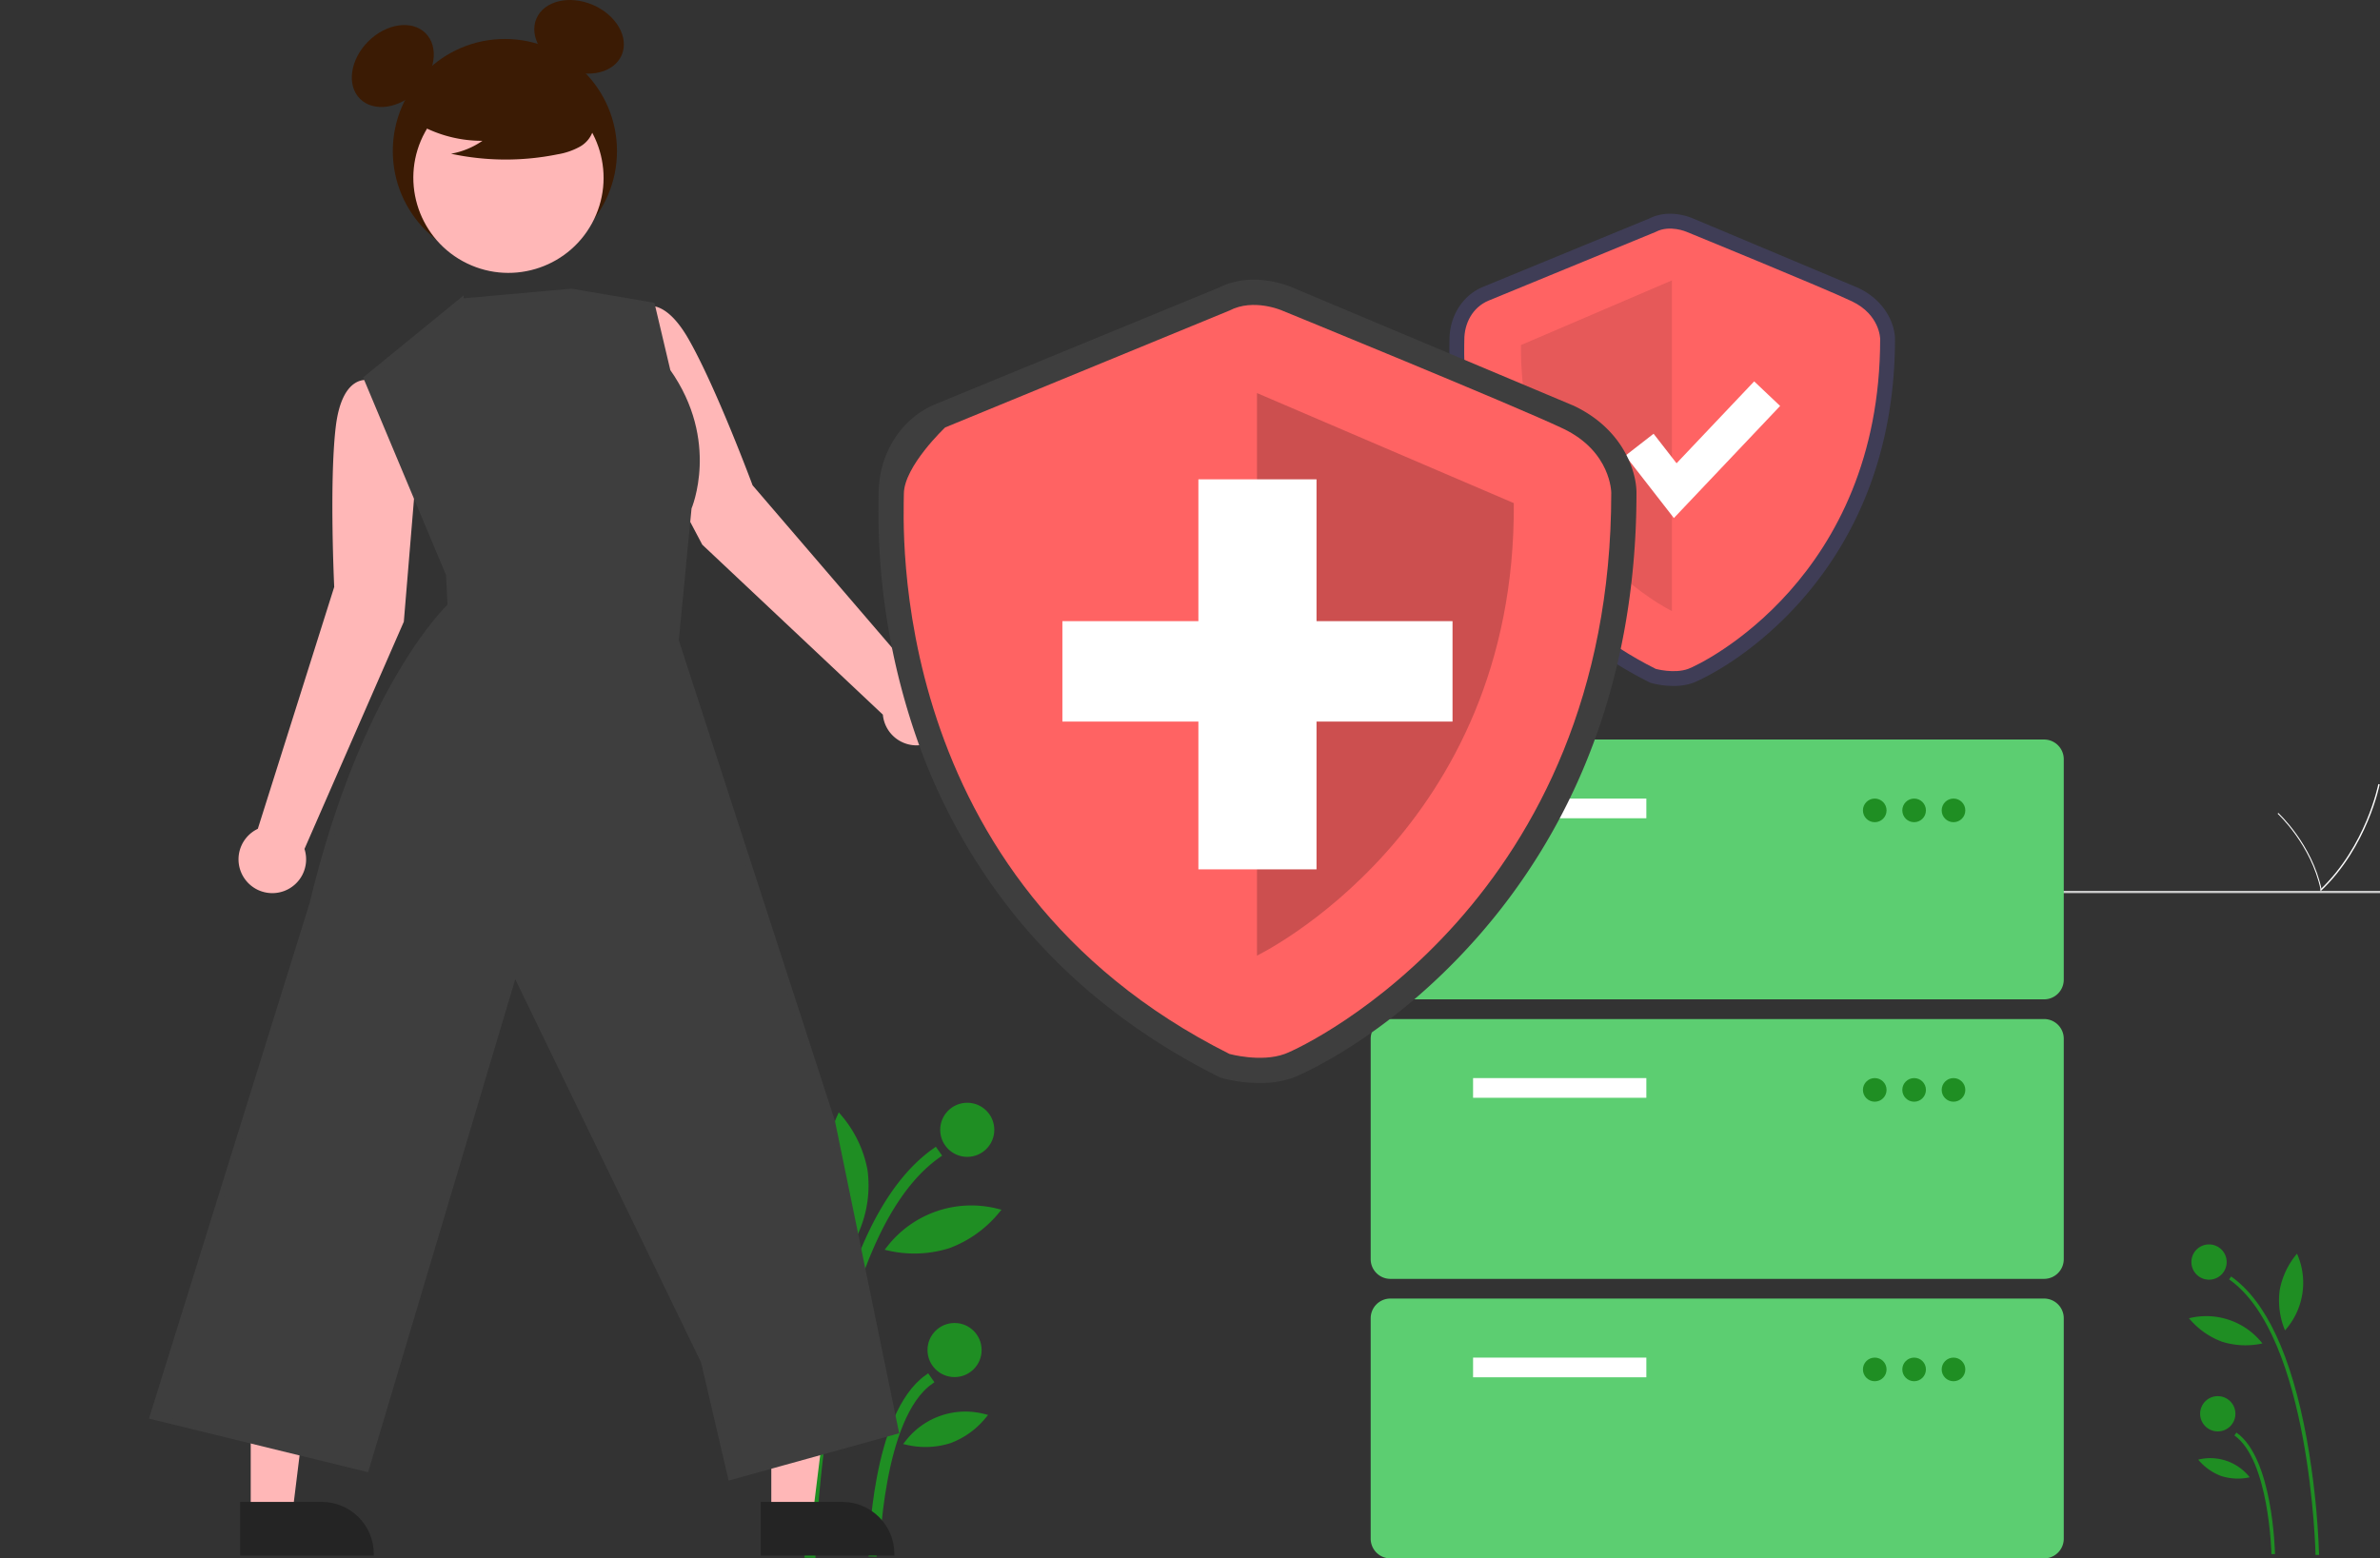 <svg xmlns="http://www.w3.org/2000/svg" xmlns:xlink="http://www.w3.org/1999/xlink" viewBox="0 0 826 541" width="1101.333" height="721.333" xmlns:v="https://vecta.io/nano"><rect x="0" y="0" width="826" height="541" fill="#333333" stroke="none"/><style><![CDATA[.B{fill:#fff}.C{fill:#1f8e23}.D{stroke-width:2}.E{stroke:#1f8e23}.F{fill:#ffb7b7}.G{fill:#5cce71}]]></style><defs><clipPath id="A"><path d="M0 0h826v541H0z"/></clipPath><path id="B" d="M264.02 521.397l28.326-.001h.001c9.969 0 18.051 8.082 18.051 18.051v.586l-46.377.002-.001-18.638z"/></defs><g clip-path="url(#A)"><g class="B"><path d="M805.74 308.797l-.342.072c-3.297-15.661-14.808-26.281-14.924-26.387l.236-.258c.116.106 11.71 10.798 15.03 26.573z"/><path d="M805.489 309.285l-.333-.351c16.061-15.253 20.219-36.527 20.259-36.74l.475.089c-.04.215-4.223 21.638-20.401 37.002z"/></g><path d="M580.791 238.134c-2.54-.008-5.069-.336-7.528-.974l-.485-.134-.449-.225c-16.252-8.148-29.963-18.911-40.752-31.99a121.11 121.11 0 0 1-20.576-36.536 140.63 140.63 0 0 1-7.952-49.539l.013-.815c0-8.194 4.548-15.384 11.587-18.316l57.834-23.787c6.656-3.335 13.756-.552 14.892-.065l57.538 24.189c10.07 4.796 12.757 13.411 12.757 17.745 0 19.622-3.398 37.961-10.101 54.507a126.22 126.22 0 0 1-22.681 36.553c-18.516 20.836-37.036 28.223-37.215 28.288a20.21 20.21 0 0 1-6.882 1.099h0zm-4.356-10.788c1.606.36 5.303.9 7.712.021 3.061-1.117 18.562-9.155 33.048-25.456 20.014-22.523 30.169-50.835 30.183-84.152-.035-.675-.515-5.489-6.89-8.525-9.582-4.562-56.581-23.78-57.055-23.974l-.13-.055c-.985-.413-4.119-1.282-6.28-.15l-.433.202-57.983 23.847c-3.874 1.614-5.254 5.613-5.254 8.817l-.014 1.015c-.443 22.796 4.832 78.891 63.096 108.41z" fill="#3f3d56"/><path d="M574.635 80.497l-58.007 23.858c-5.614 2.339-8.421 7.952-8.421 13.566s-4.21 78.864 66.428 114.28c0 0 6.411 1.774 11.275 0s66.614-31.713 66.614-114.514c0 0 0-8.421-9.824-13.099s-57.32-24.091-57.32-24.091-5.833-2.573-10.745 0z" fill="#ff6363"/><g opacity=".1"><path d="M580.249 97.337v114.796s-52.862-25.445-52.394-92.341l52.394-22.455z"/></g><path d="M580.938 179.843l-16.839-21.652 9.793-7.616 7.973 10.251 26.935-28.433 9.007 8.533-36.869 38.917h0z" class="B"/><path d="M833.403 310.053H679.535c-.223 0-.404-.181-.404-.404s.181-.404.404-.404h153.868c.223 0 .404.181.404.404s-.181.404-.404.404z" fill="#cacaca"/><g class="C"><path d="M803.637 539.805l1.225-.024c-.474-13.619-1.927-27.187-4.348-40.598-5.297-28.713-14.105-47.57-26.178-56.047l-.704 1.002c28.205 19.803 29.991 94.91 30.005 95.667zm-15.311-.293l1.225-.024c-.027-1.356-.792-33.326-13.378-42.163l-.703 1.003c12.078 8.48 12.85 40.858 12.856 41.184z"/><circle vector-effect="non-scaling-stroke" cx="766.664" cy="438.125" r="6.125"/><circle vector-effect="non-scaling-stroke" cx="769.697" cy="490.796" r="6.125"/><path d="M791.181 447.921a27.19 27.19 0 0 0 1.849 13.927c6.512-7.279 8.144-17.703 4.168-26.624-3.083 3.633-5.158 8.011-6.017 12.697zm-20.02 17.855c4.545 1.428 9.386 1.637 14.037.606-6.033-7.681-16.013-11.104-25.491-8.743a27.22 27.22 0 0 0 11.454 8.137h0zm-.226 46.646a19.07 19.07 0 0 0 9.839.425 17.38 17.38 0 0 0-17.867-6.129c2.13 2.572 4.899 4.538 8.028 5.704z"/></g><mask id="C" x="-200%" y="-200%" width="400%" height="400%"><path d="M-1652-1082h3304v2164h-3304z" class="B"/><path d="M282.026 539.805l-1.778-.035a412.46 412.46 0 0 1 6.311-58.927c7.688-41.675 20.473-69.046 37.997-81.35l1.021 1.455c-40.938 28.743-43.53 137.759-43.551 138.857z"/></mask><g class="C"><path d="M282.026 539.805l-1.778-.035a412.46 412.46 0 0 1 6.311-58.927c7.688-41.675 20.473-69.046 37.997-81.35l1.021 1.455c-40.938 28.743-43.53 137.759-43.551 138.857z"/><path d="M282.026 539.805l-1.778-.035a412.46 412.46 0 0 1 6.311-58.927c7.688-41.675 20.473-69.046 37.997-81.35l1.021 1.455c-40.938 28.743-43.53 137.759-43.551 138.857z" mask="url(#C)" vector-effect="non-scaling-stroke" class="D E"/></g><mask id="D" x="-200%" y="-200%" width="400%" height="400%"><path d="M-1652-1082h3304v2164h-3304z" class="B"/><path d="M304.25 539.38l-1.778-.035c.038-1.969 1.15-48.372 19.418-61.198l1.021 1.455c-17.532 12.308-18.652 59.305-18.661 59.778z"/></mask><g class="C"><path d="M304.25 539.38l-1.778-.035c.038-1.969 1.15-48.372 19.418-61.198l1.021 1.455c-17.532 12.308-18.652 59.305-18.661 59.778z"/><g class="E"><path d="M304.25 539.38l-1.778-.035c.038-1.969 1.15-48.372 19.418-61.198l1.021 1.455c-17.532 12.308-18.652 59.305-18.661 59.778z" mask="url(#D)" vector-effect="non-scaling-stroke" class="D"/><circle vector-effect="non-scaling-stroke" cx="335.692" cy="392.219" r="8.89"/><circle vector-effect="non-scaling-stroke" cx="331.29" cy="468.67" r="8.89"/></g></g><mask id="E" x="-200%" y="-200%" width="400%" height="400%"><path d="M-1652-1082h3304v2164h-3304z" class="B"/><path d="M300.106 406.438a39.49 39.49 0 0 1-2.683 20.216c-9.453-10.566-11.821-25.696-6.05-38.644a39.49 39.49 0 0 1 8.733 18.428z"/></mask><g class="C"><path d="M300.106 406.438a39.49 39.49 0 0 1-2.683 20.216c-9.453-10.566-11.821-25.696-6.05-38.644a39.49 39.49 0 0 1 8.733 18.428z"/><path d="M300.106 406.438a39.49 39.49 0 0 1-2.683 20.216c-9.453-10.566-11.821-25.696-6.05-38.644a39.49 39.49 0 0 1 8.733 18.428z" mask="url(#E)" vector-effect="non-scaling-stroke" class="D E"/></g><mask id="F" x="-200%" y="-200%" width="400%" height="400%"><path d="M-1652-1082h3304v2164h-3304z" class="B"/><path d="M329.164 432.355c-6.597 2.072-13.623 2.375-20.374.879a35.99 35.99 0 0 1 36.999-12.69 39.5 39.5 0 0 1-16.625 11.811z"/></mask><g class="C"><path d="M329.164 432.355c-6.597 2.072-13.623 2.375-20.374.879a35.99 35.99 0 0 1 36.999-12.69 39.5 39.5 0 0 1-16.625 11.811z"/><path d="M329.164 432.355c-6.597 2.072-13.623 2.375-20.374.879a35.99 35.99 0 0 1 36.999-12.69 39.5 39.5 0 0 1-16.625 11.811z" mask="url(#F)" vector-effect="non-scaling-stroke" class="D E"/></g><mask id="G" x="-200%" y="-200%" width="400%" height="400%"><path d="M-1652-1082h3304v2164h-3304z" class="B"/><path d="M329.492 500.059c-4.624 1.453-9.548 1.665-14.28.617 6.137-7.814 16.291-11.297 25.933-8.895a27.67 27.67 0 0 1-11.653 8.278z"/></mask><g class="C"><path d="M329.492 500.059c-4.624 1.453-9.548 1.665-14.28.617 6.137-7.814 16.291-11.297 25.933-8.895a27.67 27.67 0 0 1-11.653 8.278z"/><path d="M329.492 500.059c-4.624 1.453-9.548 1.665-14.28.617 6.137-7.814 16.291-11.297 25.933-8.895a27.67 27.67 0 0 1-11.653 8.278z" mask="url(#G)" vector-effect="non-scaling-stroke" class="D E"/></g><g class="F"><path d="M144.679 161.234l-4.278-26.168-12.077-3.02s-9.586-2.952-11.826 16.355-.504 55.357-.504 55.357l-26.516 83.97a11.73 11.73 0 1 0 16.194 6.985l34.478-78.878 4.529-54.601zm73.443-20.593l-6.34-25.746 9.922-7.519s7.656-6.479 17.297 10.398 22.198 50.713 22.198 50.713l57.358 66.816a11.73 11.73 0 0 1 11.258 11.678c.022 6.278-4.905 11.461-11.176 11.757a11.73 11.73 0 0 1-12.233-10.653l-62.68-59.006-25.604-48.438zm49.567 385.452l14.383-.001 6.843-55.478-21.229.001.003 55.478h0z"/></g><use xlink:href="#B" fill="#242424"/><path d="M87.016 526.093l14.383-.001 6.843-55.478-21.229.001.003 55.478h0z" class="F"/><path d="M83.347 521.397l28.326-.001h.001c9.969 0 18.051 8.082 18.051 18.051v.586l-46.377.002-.001-18.638z" fill="#242424"/><g fill="#3b1b04"><circle vector-effect="non-scaling-stroke" cx="175.23" cy="52.431" r="38.902"/><path d="M124.946 34.302c-4.712-4.712-3.437-13.637 2.845-19.919s15.208-7.558 19.92-2.846 3.436 13.637-2.846 19.919-15.208 7.558-19.919 2.846zm71.284-10.42c-8.17-3.49-12.678-11.299-10.06-17.426s11.375-8.269 19.545-4.779 12.679 11.298 10.061 17.426-11.376 8.269-19.546 4.779z"/></g><path d="M160.628 90.688c-15.989-8.741-21.874-28.818-13.134-44.806s28.817-21.874 44.806-13.134 21.874 28.817 13.133 44.806-28.817 21.874-44.805 13.134z" class="F"/><path d="M141.772 40.951c7.545 5.2 16.5 7.968 25.662 7.931a27.52 27.52 0 0 1-10.906 4.487c12.183 2.613 24.774 2.684 36.985.208a23.94 23.94 0 0 0 7.742-2.659 9.8 9.8 0 0 0 4.779-6.392c.812-4.635-2.8-8.847-6.554-11.685a48.35 48.35 0 0 0-40.629-8.119c-4.538 1.173-9.085 3.155-12.032 6.8s-3.822 9.264-1.013 13.017l-4.034-3.588z" fill="#3b1b04"/><mask id="H" x="-200%" y="-200%" width="400%" height="400%"><path d="M-1652-1082h3304v2164h-3304z" class="B"/><path d="M159.918 104.651l-32.678 26.687 28.552 68.079.545 10.893s-29.64 27.328-47.98 103.668L52.978 491.756l74.101 18.128 51.52-172.69 65.677 135.48 9.343 40.072 57.28-15.901-22.107-107.537-54.22-166.922 4.453-46.114s9.922-23.018-7.315-47.387l-5.406-22.898-27.987-4.77-38.399 3.434z"/></mask><g fill="#3e3e3e"><path d="M159.918 104.651l-32.678 26.687 28.552 68.079.545 10.893s-29.64 27.328-47.98 103.668L52.978 491.756l74.101 18.128 51.52-172.69 65.677 135.48 9.343 40.072 57.28-15.901-22.107-107.537-54.22-166.922 4.453-46.114s9.922-23.018-7.315-47.387l-5.406-22.898-27.987-4.77-38.399 3.434z"/><path d="M159.918 104.651l-32.678 26.687 28.552 68.079.545 10.893s-29.64 27.328-47.98 103.668L52.978 491.756l74.101 18.128 51.52-172.69 65.677 135.48 9.343 40.072 57.28-15.901-22.107-107.537-54.22-166.922 4.453-46.114s9.922-23.018-7.315-47.387l-5.406-22.898-27.987-4.77-38.399 3.434z" mask="url(#H)" vector-effect="non-scaling-stroke" stroke="#3e3e3e" class="D"/></g><path d="M709.415 346.929H482.543a6.84 6.84 0 0 1-6.833-6.833v-76.535c.004-3.772 3.061-6.829 6.833-6.834h226.872c3.772.005 6.829 3.061 6.833 6.834v76.535a6.84 6.84 0 0 1-6.833 6.833z" class="G"/><path d="M511.244 277.228h60.135v6.833h-60.135z" class="B"/><g class="C"><circle vector-effect="non-scaling-stroke" cx="650.647" cy="281.328" r="4.1"/><circle vector-effect="non-scaling-stroke" cx="664.314" cy="281.328" r="4.1"/><circle vector-effect="non-scaling-stroke" cx="677.981" cy="281.328" r="4.1"/></g><path d="M709.415 443.965H482.543c-3.772-.005-6.829-3.062-6.833-6.834v-76.535a6.84 6.84 0 0 1 6.833-6.833h226.872a6.84 6.84 0 0 1 6.833 6.833v76.535c-.004 3.772-3.061 6.829-6.833 6.834z" class="G"/><path d="M511.244 374.263h60.135v6.833h-60.135z" class="B"/><g class="C"><circle vector-effect="non-scaling-stroke" cx="650.647" cy="378.363" r="4.1"/><circle vector-effect="non-scaling-stroke" cx="664.314" cy="378.363" r="4.1"/><circle vector-effect="non-scaling-stroke" cx="677.981" cy="378.363" r="4.1"/></g><path d="M709.415 541H482.543a6.84 6.84 0 0 1-6.833-6.833v-76.535a6.84 6.84 0 0 1 6.833-6.834h226.872a6.84 6.84 0 0 1 6.833 6.834v76.535a6.84 6.84 0 0 1-6.833 6.833z" class="G"/><path d="M511.244 471.299h60.135v6.833h-60.135z" class="B"/><g class="C"><circle vector-effect="non-scaling-stroke" cx="650.647" cy="475.399" r="4.1"/><circle vector-effect="non-scaling-stroke" cx="664.314" cy="475.399" r="4.1"/><circle vector-effect="non-scaling-stroke" cx="677.981" cy="475.399" r="4.1"/></g><path d="M437.17 375.975c-4.321-.014-8.624-.571-12.806-1.656l-.825-.229-.764-.383c-27.648-13.862-50.972-32.171-69.326-54.42-15.194-18.526-27.039-39.559-35.004-62.156a239.22 239.22 0 0 1-13.528-84.274l.021-1.387c0-13.939 7.738-26.17 19.712-31.159l98.387-40.466c11.322-5.673 23.402-.938 25.335-.11l97.881 41.151c17.132 8.158 21.703 22.813 21.703 30.186 0 33.382-5.782 64.58-17.184 92.727-9.208 22.783-22.26 43.816-38.585 62.183-31.498 35.447-63.004 48.013-63.308 48.124a34.44 34.44 0 0 1-11.709 1.869h0zm-7.41-18.353c2.732.612 9.021 1.531 13.12.036 5.207-1.899 31.577-15.574 56.22-43.305 34.047-38.315 51.322-86.48 51.348-143.157-.061-1.149-.877-9.338-11.722-14.503-16.301-7.762-96.255-40.455-97.061-40.785l-.221-.094c-1.676-.702-7.008-2.181-10.684-.254l-.736.343-98.64 40.569c-6.59 2.746-8.938 9.548-8.938 14.998l-.025 1.727c-.752 38.781 8.222 134.208 107.339 184.425z" fill="#3e3e3e"/><path d="M426.698 107.805l-98.681 40.587s-14.325 13.528-14.325 23.078-7.162 134.162 113.006 194.412c0 0 10.907 3.017 19.181 0s113.323-53.95 113.323-194.81c0 0 0-14.324-16.713-22.283s-97.512-40.984-97.512-40.984-9.923-4.377-18.279 0z" fill="#ff6363"/><g opacity=".2"><path d="M436.248 136.454v195.289s89.927-43.288 89.131-157.089l-89.131-38.2z"/></g><g class="B"><path d="M415.912 166.399h41v135.399h-41z"/><path d="M368.712 215.634h135.399v34.862H368.712z"/></g></g></svg>